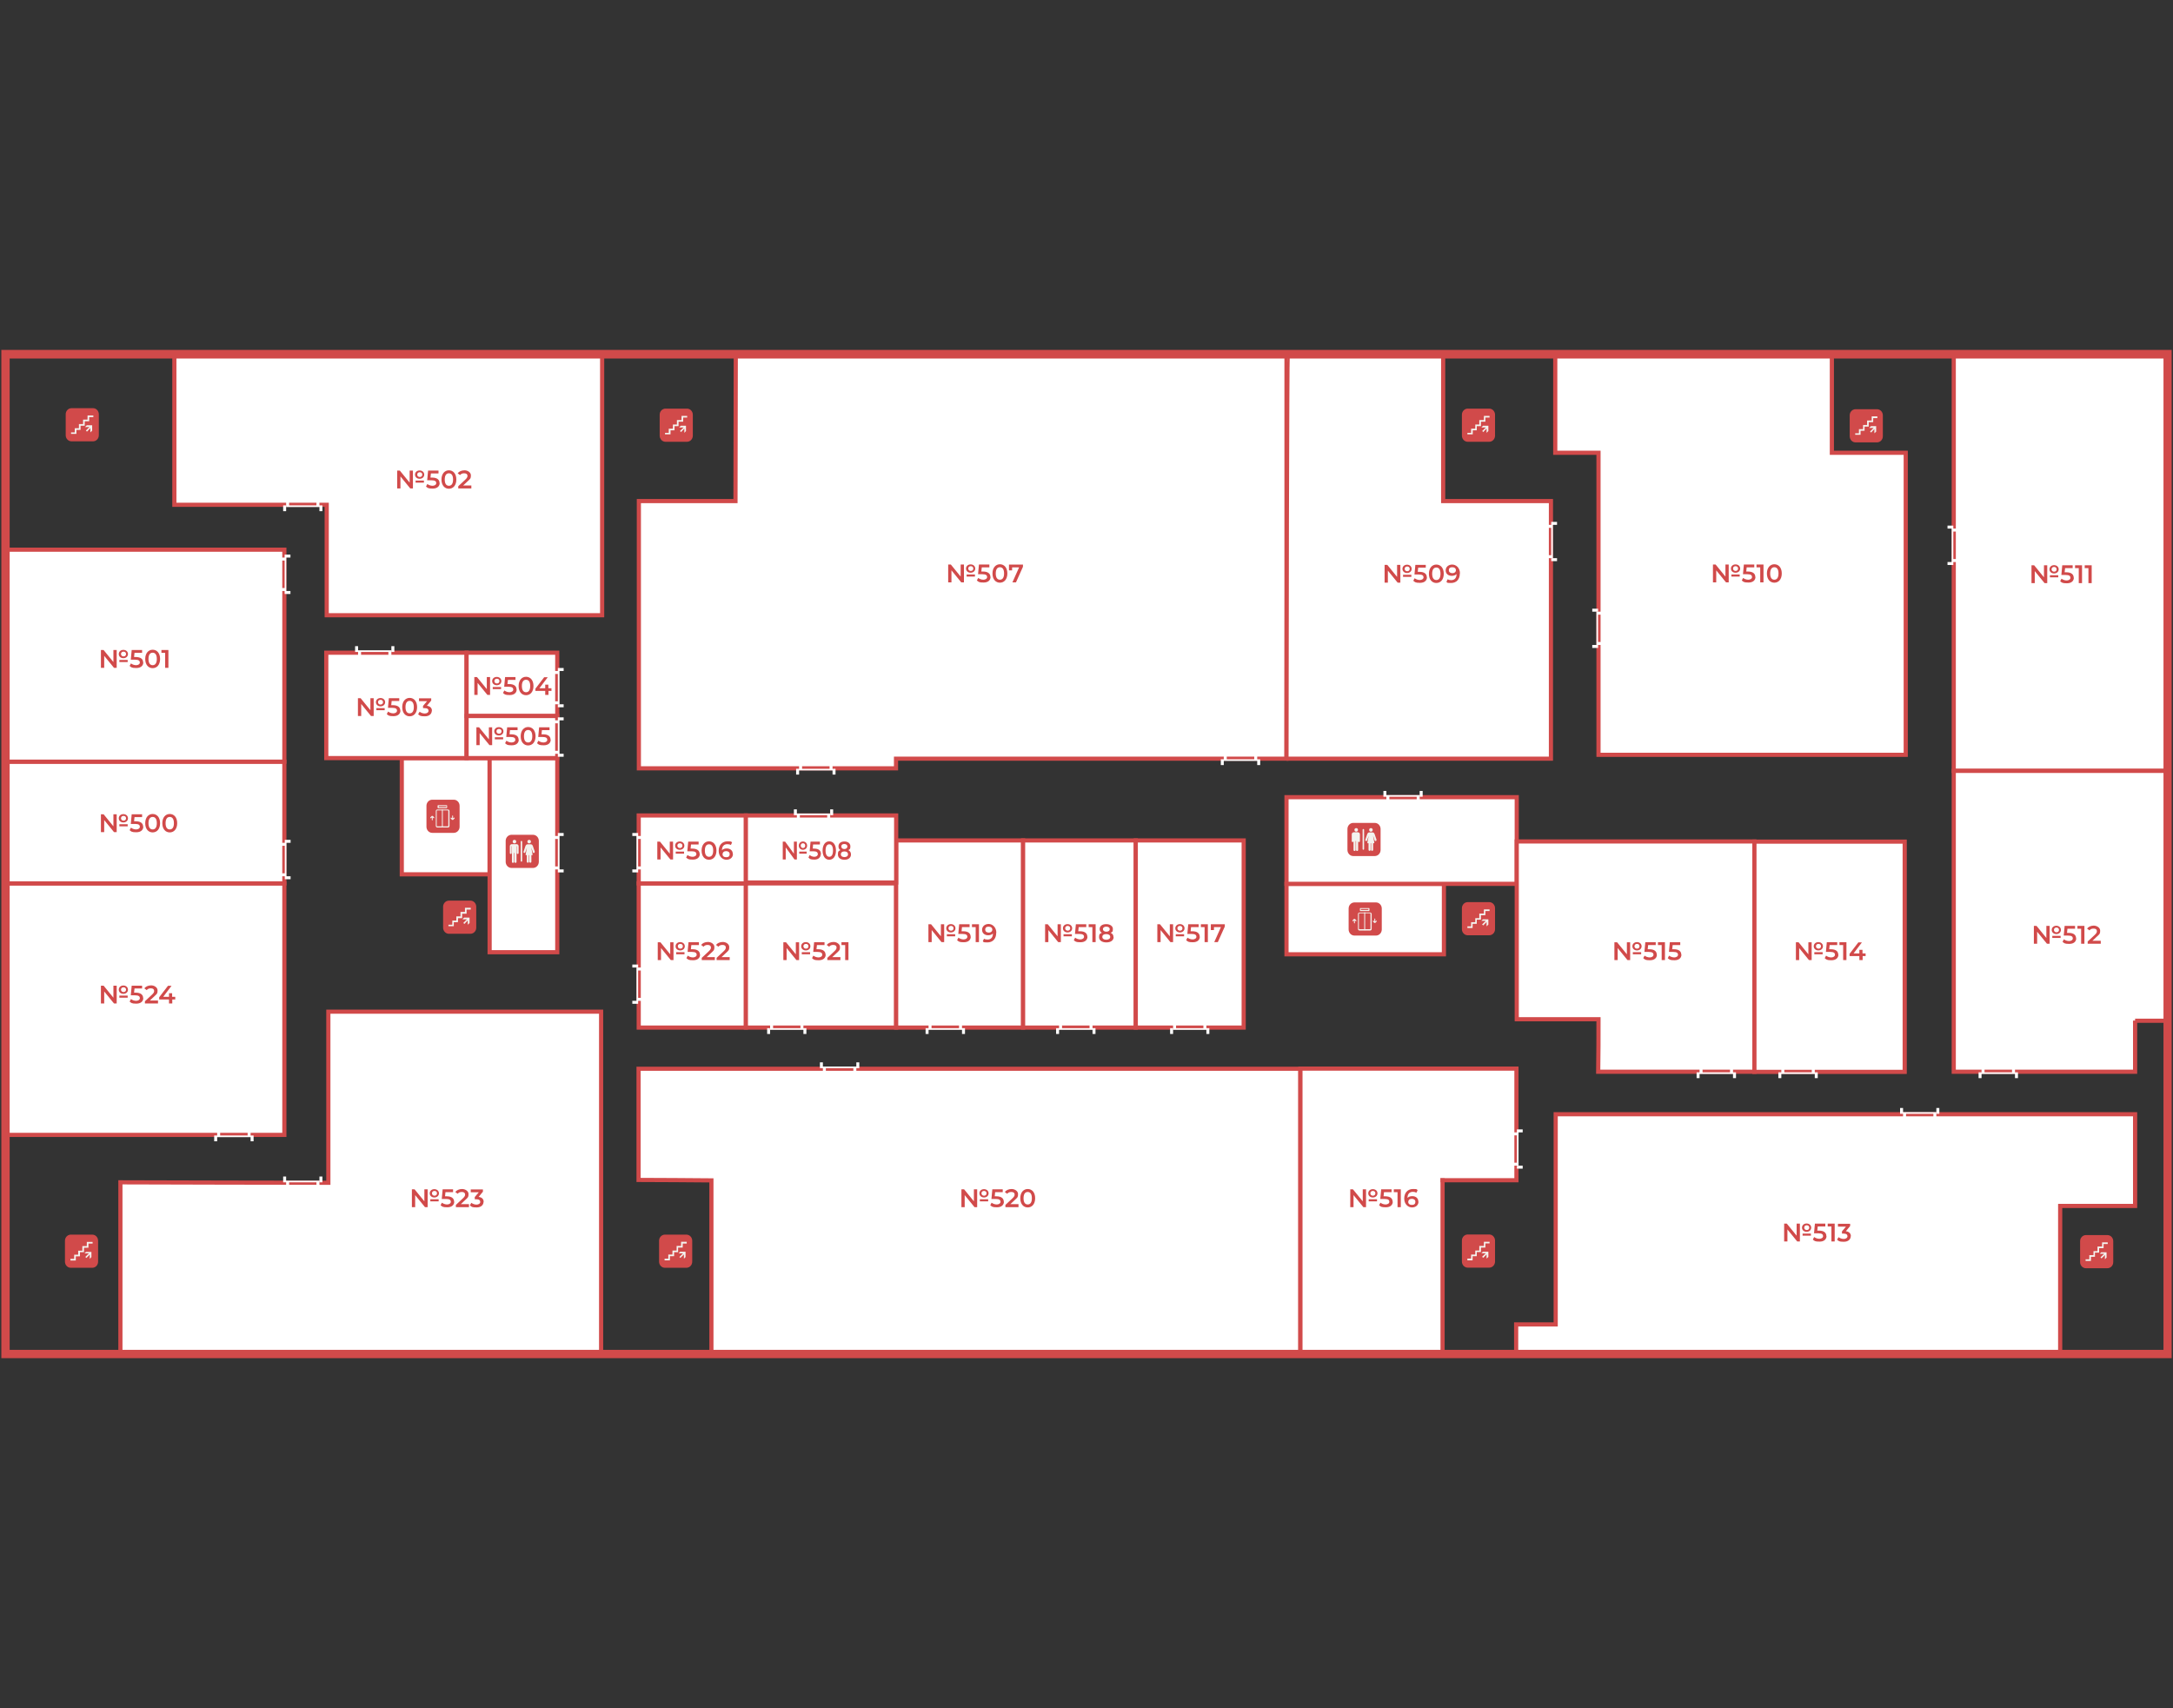 <?xml version="1.0" encoding="UTF-8"?>
<svg id="_Слой_1" xmlns="http://www.w3.org/2000/svg" version="1.1" viewBox="0 0 1461.9 1149.1">
  <rect x="0" y="0" width="1461.9" height="1149.1" fill="#333333" stroke="none"/>
  <!-- Generator: Adobe Illustrator 29.1.0, SVG Export Plug-In . SVG Version: 2.1.0 Build 142)  -->
  <defs>
    <style>
      .st0 {
        stroke: #d14a4a;
        stroke-miterlimit: 10;
        stroke-width: 2.8px;
      }

      .st0, .st1 {
        fill: #fff;
      }

      .st0, .st1, .st2, .st3 {
        fill-rule: evenodd;
      }

      .st4 {
        fill: #7fba27;
      }

      .st5 {
        isolation: isolate;
      }

      .st6, .st2 {
        fill: #d14a4a;
      }

      .st7, .st3 {
        fill: #f3f3ef;
      }

      .st8 {
        display: none;
      }
    </style>
  </defs>
  <g id="_Слой_11">
    <g id="_x33_-6_этаж">
      <polygon id="f2-elevator-right" class="st0" points="865.5 642 971.4 642 971.4 594.6 865.5 594.6 865.5 642"/>
      <polygon id="f2-elevator-left" class="st0" points="329.4 588.2 329.4 510 314.7 510 270.3 510 270.3 588.2 329.4 588.2"/>
      <polygon id="f2-toilet-right" class="st0" points="865.5 594.6 1020.4 594.6 1020.4 536.3 865.5 536.3 865.5 594.6"/>
      <polygon id="f2-toilet-left" class="st0" points="374.9 640.6 374.9 510 329.4 510 329.4 590.4 329.4 640.6 374.9 640.6"/>
      <g id="elevator_x5F_icon">
        <path class="st2" d="M290.8,538h14.5c2.2,0,3.9,1.9,3.9,4.1v14.1c0,2.3-1.8,4.1-3.9,4.1h-14.5c-2.2,0-3.9-1.9-3.9-4.1v-14.1c0-2.3,1.8-4.1,3.9-4.1Z"/>
        <path class="st3" d="M302.4,545.6c0-.6-.5-1-1-1h-7.2c-.6,0-1,.5-1,1v10.1c0,.6.5,1,1,1h7.2c.6,0,1-.5,1-1v-10.1ZM301.3,545.2c.2,0,.3.2.3.3v10.1c0,.2-.2.3-.3.3h-7.2c-.2,0-.3-.2-.3-.3v-10.1c0-.2.2-.3.3-.3h7.2Z"/>
        <path class="st3" d="M297.6,544.5c.2,0,.3.2.3.3v11.6c0,.2-.2.3-.3.3s-.3-.2-.3-.3v-11.6c0-.2.2-.3.3-.3Z"/>
        <path class="st3" d="M294.4,542c0-.2.2-.3.3-.3h5.8c.2,0,.3.2.3.3v1.4c0,.2-.2.3-.3.3h-5.8c-.2,0-.3-.2-.3-.3v-1.4h0ZM295.2,542.3v.7h5.1v-.7h-5.1Z"/>
        <path class="st3" d="M304.3,551.6h.5l1-1c.1,0,.1-.4,0-.5s-.4,0-.5,0l-.5.5v-1.7c0-.2-.2-.3-.3-.3s-.3.2-.3.3v1.7l-.5-.5h-.5c-.1,0-.1.4,0,.5l1,1h.1,0Z"/>
        <path class="st3" d="M290.6,548.9h.5l1,1c.1,0,.1.4,0,.5s-.4,0-.5,0l-.5-.5v1.7c0,.2-.2.3-.3.3s-.3-.2-.3-.3v-1.7l-.5.5h-.5c-.1,0-.1-.4,0-.5l1-1h.1,0Z"/>
      </g>
      <g id="toilet-icon">
        <path class="st2" d="M344.1,561.6h14.5c2.2,0,3.9,1.9,3.9,4.1v14.1c0,2.3-1.8,4.1-3.9,4.1h-14.5c-2.2,0-3.9-1.9-3.9-4.1v-14.1c0-2.3,1.8-4.1,3.9-4.1Z"/>
        <path class="st7" d="M347.7,567.9h-3.3c-.8,0-1.4.6-1.4,1.4v4.6c0,.3.2.6.6.6h0c.3,0,.6-.3.6-.6v-4.6h.2v10.5c0,.4.3.7.7.7s.7-.3.7-.7v-6h.3v6c0,.4.3.7.7.7s.7-.3.7-.7v-10.5h.2v4.6c0,.3.3.6.6.6h0c.3,0,.6-.3.6-.6v-4.6h0c0-.8-.6-1.4-1.4-1.4h.2,0Z"/>
        <circle class="st7" cx="346.1" cy="566.2" r="1.2"/>
        <path class="st7" d="M359.8,573s-1.1-3.2-1.3-3.8c-.3-.8-.7-1.2-1.4-1.2h-2.2c-.6,0-1.1.4-1.4,1.2-.2.5-1.3,3.7-1.3,3.8-.1.3,0,.7.4.8.3,0,.7,0,.8-.4,0,0,.7-2,1.1-3.1,0,.3,0-.3-.9,4.6,0,.2.1.4.3.4h.5v4.4c0,.4.3.7.7.7s.7-.3.7-.7v-4.4h.3v4.4c0,.4.3.7.7.7s.7-.3.7-.7v-4.4h.5c.2,0,.4-.2.3-.4-.9-4.9-.8-4.3-.8-4.6.4,1.1,1,3,1,3.1.1.3.5.5.8.4s.5-.4.4-.8h0Z"/>
        <circle class="st7" cx="356" cy="566.2" r="1.2"/>
        <path class="st7" d="M350.8,565.7c-.3,0-.5.2-.5.5v13c0,.3.2.5.5.5s.5-.2.5-.5v-13c0-.3-.2-.5-.5-.5Z"/>
      </g>
      <g id="stairs-icon">
        <path class="st2" d="M48.1,274.6h14.5c2.2,0,3.9,1.9,3.9,4.1v14.1c0,2.3-1.8,4.1-3.9,4.1h-14.5c-2.2,0-3.9-1.9-3.9-4.1v-14.1c0-2.3,1.8-4.1,3.9-4.1Z"/>
        <polygon class="st7" points="62 287.3 62 286.1 60.8 286.1 58.4 286.1 57.2 287.3 60.2 287.3 57.8 289.6 58.5 290.4 60.8 288 60.8 290.9 62 289.7 62 287.3"/>
        <polygon class="st7" points="51.4 289.2 54.2 289.2 54.2 286.4 57 286.4 57 283.4 60 283.4 60 280.6 62.8 280.6 62.8 279.5 58.9 279.5 58.9 282.3 55.9 282.3 55.9 285.3 53.1 285.3 53.1 288.1 50.3 288.1 50.3 290.9 47.8 290.9 47.8 291.9 51.4 291.9 51.4 289.2"/>
      </g>
      <g id="stairs-icon_29">
        <path class="st2" d="M47.6,830.6h14.5c2.2,0,3.9,1.9,3.9,4.1v14.1c0,2.3-1.8,4.1-3.9,4.1h-14.5c-2.2,0-3.9-1.9-3.9-4.1v-14.1c0-2.3,1.8-4.1,3.9-4.1Z"/>
        <polygon class="st7" points="61.5 843.2 61.5 842.2 60.4 842.2 57.9 842.2 56.8 843.2 59.8 843.2 57.4 845.6 58.1 846.3 60.4 844 60.4 846.9 61.5 845.7 61.5 843.2"/>
        <polygon class="st7" points="51 845.2 53.8 845.2 53.8 842.4 56.5 842.4 56.5 839.4 59.5 839.4 59.5 836.6 62.3 836.6 62.3 835.5 58.4 835.5 58.4 838.3 55.4 838.3 55.4 841.4 52.6 841.4 52.6 844.1 49.9 844.1 49.9 846.9 47.4 846.9 47.4 848 51 848 51 845.2"/>
      </g>
      <g id="stairs-icon_30">
        <path class="st2" d="M447.3,830.6h14.5c2.2,0,3.9,1.9,3.9,4.1v14.1c0,2.3-1.8,4.1-3.9,4.1h-14.5c-2.2,0-3.9-1.9-3.9-4.1v-14.1c0-2.3,1.8-4.1,3.9-4.1Z"/>
        <polygon class="st7" points="461.2 843.2 461.2 842.1 460.1 842.1 457.6 842.1 456.5 843.2 459.5 843.2 457.1 845.6 457.7 846.3 460.1 843.9 460.1 846.8 461.2 845.7 461.2 843.2"/>
        <polygon class="st7" points="450.7 845.1 453.5 845.1 453.5 842.4 456.2 842.4 456.2 839.3 459.3 839.3 459.3 836.6 462 836.6 462 835.4 458.2 835.4 458.2 838.2 455.2 838.2 455.2 841.3 452.4 841.3 452.4 844 449.6 844 449.6 846.8 447.1 846.8 447.1 847.9 450.7 847.9 450.7 845.1"/>
      </g>
      <g id="stairs-icon_31">
        <path class="st2" d="M987.4,830.5h14.5c2.2,0,3.9,1.9,3.9,4.1v14.1c0,2.3-1.8,4.1-3.9,4.1h-14.5c-2.2,0-3.9-1.9-3.9-4.1v-14.1c0-2.3,1.8-4.1,3.9-4.1Z"/>
        <polygon class="st7" points="1001.3 843.1 1001.3 842.1 1000.1 842.1 997.6 842.1 996.6 843.1 999.6 843.1 997.1 845.5 997.8 846.2 1000.1 843.9 1000.1 846.7 1001.3 845.6 1001.3 843.1"/>
        <polygon class="st7" points="990.7 845.1 993.5 845.1 993.5 842.3 996.3 842.3 996.3 839.3 999.3 839.3 999.3 836.5 1002.1 836.5 1002.1 835.4 998.3 835.4 998.3 838.2 995.2 838.2 995.2 841.3 992.5 841.3 992.5 844 989.7 844 989.7 846.7 987.2 846.7 987.2 847.9 990.7 847.9 990.7 845.1"/>
      </g>
      <g id="stairs-icon_33">
        <path class="st2" d="M447.7,274.9h14.5c2.2,0,3.9,1.9,3.9,4.1v14.1c0,2.3-1.8,4.1-3.9,4.1h-14.5c-2.2,0-3.9-1.9-3.9-4.1v-14.1c0-2.3,1.8-4.1,3.9-4.1Z"/>
        <polygon class="st7" points="461.5 287.6 461.5 286.4 460.4 286.4 458 286.4 456.9 287.6 459.9 287.6 457.5 289.9 458.1 290.7 460.4 288.3 460.4 291.2 461.5 290 461.5 287.6"/>
        <polygon class="st7" points="451.1 289.5 453.8 289.5 453.8 286.7 456.5 286.7 456.5 283.7 459.6 283.7 459.6 280.9 462.3 280.9 462.3 279.8 458.5 279.8 458.5 282.6 455.4 282.6 455.4 285.6 452.7 285.6 452.7 288.4 449.9 288.4 449.9 291.2 447.4 291.2 447.4 292.2 451.1 292.2 451.1 289.5"/>
      </g>
      <g id="toilet-icon_36">
        <path class="st2" d="M910.4,553.6h14.5c2.2,0,3.9,1.9,3.9,4.1v14.1c0,2.3-1.8,4.1-3.9,4.1h-14.5c-2.2,0-3.9-1.9-3.9-4.1v-14.1c0-2.3,1.8-4.1,3.9-4.1Z"/>
        <path class="st7" d="M914.1,559.9h-3.3c-.8,0-1.4.6-1.4,1.4v4.6c0,.3.2.6.6.6h0c.3,0,.6-.3.6-.6v-4.6h0v10.5c0,.4.3.7.7.7s.7-.3.7-.7v-6h.3v6c0,.4.3.7.7.7s.7-.3.7-.7v-10.5h0v4.6c0,.3.3.6.6.6h0c.3,0,.6-.3.6-.6v-4.6h0c0-.8-.6-1.4-1.4-1.4h.6Z"/>
        <circle class="st7" cx="912.4" cy="558.3" r="1.2"/>
        <path class="st7" d="M926.1,565s-1.1-3.2-1.3-3.8c-.3-.8-.7-1.2-1.4-1.2h-2.2c-.6,0-1.1.4-1.4,1.2-.2.5-1.3,3.7-1.3,3.8,0,.3,0,.7.4.8.3,0,.7,0,.8-.4,0,0,.7-2,1.1-3.1,0,.3,0-.3-.9,4.6,0,.2,0,.4.3.4h.5v4.4c0,.4.3.7.7.7s.7-.3.7-.7v-4.4h.3v4.4c0,.4.3.7.7.7s.7-.3.7-.7v-4.4h.5c.2,0,.4-.2.3-.4-.9-4.9-.8-4.3-.8-4.6.4,1.1,1,3,1,3.1,0,.3.5.5.8.4s.5-.4.4-.8h.1Z"/>
        <circle class="st7" cx="922.3" cy="558.3" r="1.2"/>
        <path class="st7" d="M917.2,557.7c-.3,0-.5.2-.5.5v13c0,.3.2.5.5.5s.5-.2.5-.5v-13c0-.3-.2-.5-.5-.5Z"/>
      </g>
      <g id="elevator_x5F_icon_37">
        <path class="st2" d="M911.2,607.1h14.5c2.2,0,3.9,1.9,3.9,4.1v14.1c0,2.3-1.8,4.1-3.9,4.1h-14.5c-2.2,0-3.9-1.9-3.9-4.1v-14.1c0-2.3,1.8-4.1,3.9-4.1Z"/>
        <path class="st3" d="M922.8,614.9c0-.6-.5-1-1-1h-7.2c-.6,0-1,.5-1,1v10.1c0,.6.5,1,1,1h7.2c.6,0,1-.5,1-1v-10.1ZM921.7,614.4c.2,0,.3.2.3.3v10.1c0,.2-.2.3-.3.3h-7.2c-.2,0-.3-.2-.3-.3v-10.1c0-.2.2-.3.3-.3h7.2Z"/>
        <path class="st3" d="M918.1,613.7c.2,0,.3.2.3.3v11.6c0,.2-.2.3-.3.3s-.3-.2-.3-.3v-11.6c0-.2.2-.3.3-.3Z"/>
        <path class="st3" d="M914.9,611.2c0-.2.2-.3.3-.3h5.8c.2,0,.3.2.3.3v1.4c0,.2-.2.3-.3.3h-5.8c-.2,0-.3-.2-.3-.3v-1.4h0ZM915.5,611.5v.7h5.1v-.7h-5.1Z"/>
        <path class="st3" d="M924.7,620.9h.5l1-1v-.5h-.5l-.5.5v-1.7c0-.2-.2-.3-.3-.3s-.3.2-.3.3v1.7l-.5-.5h-.5v.5l1,1h0Z"/>
        <path class="st3" d="M911,618.2h.5l1,1v.5h-.5l-.5-.5v1.7c0,.2-.2.3-.3.3s-.3-.2-.3-.3v-1.7l-.5.5h-.5v-.5l1-1h0Z"/>
      </g>
      <g id="stairs-icon_29-2">
        <path class="st2" d="M302,605.9h14.5c2.2,0,3.9,1.9,3.9,4.1v14.1c0,2.3-1.8,4.1-3.9,4.1h-14.5c-2.2,0-3.9-1.9-3.9-4.1v-14.1c0-2.3,1.8-4.1,3.9-4.1Z"/>
        <polygon class="st7" points="315.9 618.5 315.9 617.3 314.7 617.3 312.2 617.3 311.1 618.5 314.1 618.5 311.7 620.9 312.4 621.6 314.7 619.2 314.7 622.1 315.9 621 315.9 618.5"/>
        <polygon class="st7" points="305.3 620.4 308.1 620.4 308.1 617.7 310.9 617.7 310.9 614.7 313.9 614.7 313.9 611.9 316.7 611.9 316.7 610.7 312.8 610.7 312.8 613.5 309.8 613.5 309.8 616.5 307 616.5 307 619.3 304.3 619.3 304.3 622.1 301.7 622.1 301.7 623.1 305.3 623.1 305.3 620.4"/>
      </g>
      <g id="stairs-icon_31-2">
        <path class="st2" d="M1403.3,830.9h14.5c2.2,0,3.9,1.9,3.9,4.1v14.1c0,2.3-1.8,4.1-3.9,4.1h-14.5c-2.2,0-3.9-1.9-3.9-4.1v-14.1c0-2.3,1.8-4.1,3.9-4.1Z"/>
        <polygon class="st7" points="1417.2 843.5 1417.2 842.5 1416.1 842.5 1413.6 842.5 1412.6 843.5 1415.6 843.5 1413.1 845.9 1413.8 846.6 1416.1 844.3 1416.1 847.2 1417.2 846 1417.2 843.5"/>
        <polygon class="st7" points="1406.7 845.5 1409.4 845.5 1409.4 842.7 1412.2 842.7 1412.2 839.7 1415.2 839.7 1415.2 836.9 1418 836.9 1418 835.8 1414.2 835.8 1414.2 838.6 1411.1 838.6 1411.1 841.7 1408.4 841.7 1408.4 844.4 1405.6 844.4 1405.6 847.2 1403.1 847.2 1403.1 848.3 1406.7 848.3 1406.7 845.5"/>
      </g>
      <g id="stairs-icon_31-3">
        <path class="st2" d="M987.4,606.9h14.5c2.2,0,3.9,1.9,3.9,4.1v14.1c0,2.3-1.8,4.1-3.9,4.1h-14.5c-2.2,0-3.9-1.9-3.9-4.1v-14.1c0-2.3,1.8-4.1,3.9-4.1Z"/>
        <polygon class="st7" points="1001.3 619.5 1001.3 618.5 1000.1 618.5 997.6 618.5 996.6 619.5 999.6 619.5 997.1 621.9 997.8 622.6 1000.1 620.3 1000.1 623.2 1001.3 622 1001.3 619.5"/>
        <polygon class="st7" points="990.7 621.5 993.5 621.5 993.5 618.7 996.3 618.7 996.3 615.7 999.3 615.7 999.3 612.9 1002.1 612.9 1002.1 611.8 998.3 611.8 998.3 614.6 995.2 614.6 995.2 617.7 992.5 617.7 992.5 620.4 989.7 620.4 989.7 623.2 987.2 623.2 987.2 624.3 990.7 624.3 990.7 621.5"/>
      </g>
      <g id="stairs-icon_33-2">
        <path class="st2" d="M987.4,274.9h14.5c2.2,0,3.9,1.9,3.9,4.1v14.1c0,2.3-1.8,4.1-3.9,4.1h-14.5c-2.2,0-3.9-1.9-3.9-4.1v-14.1c0-2.3,1.8-4.1,3.9-4.1Z"/>
        <polygon class="st7" points="1001.3 287.6 1001.3 286.4 1000.1 286.4 997.7 286.4 996.6 287.6 999.6 287.6 997.2 289.9 997.8 290.7 1000.1 288.3 1000.1 291.2 1001.3 290 1001.3 287.6"/>
        <polygon class="st7" points="990.8 289.5 993.5 289.5 993.5 286.7 996.3 286.7 996.3 283.7 999.3 283.7 999.3 280.9 1002.1 280.9 1002.1 279.8 998.3 279.8 998.3 282.6 995.2 282.6 995.2 285.6 992.5 285.6 992.5 288.4 989.7 288.4 989.7 291.2 987.2 291.2 987.2 292.2 990.8 292.2 990.8 289.5"/>
      </g>
      <g id="stairs-icon_33-3">
        <path class="st2" d="M1248.3,275.3h14.5c2.2,0,3.9,1.9,3.9,4.1v14.1c0,2.3-1.8,4.1-3.9,4.1h-14.5c-2.2,0-3.9-1.9-3.9-4.1v-14.1c0-2.3,1.8-4.1,3.9-4.1Z"/>
        <polygon class="st7" points="1262.2 287.9 1262.2 286.7 1261 286.7 1258.7 286.7 1257.5 287.9 1260.5 287.9 1258.1 290.3 1258.8 291 1261 288.6 1261 291.5 1262.2 290.4 1262.2 287.9"/>
        <polygon class="st7" points="1251.7 289.8 1254.4 289.8 1254.4 287 1257.2 287 1257.2 284 1260.2 284 1260.2 281.3 1263 281.3 1263 280.1 1259.2 280.1 1259.2 282.9 1256.1 282.9 1256.1 285.9 1253.4 285.9 1253.4 288.7 1250.6 288.7 1250.6 291.5 1248.1 291.5 1248.1 292.5 1251.7 292.5 1251.7 289.8"/>
      </g>
      <path id="obj-202" class="st0" d="M405.1,413.9v-175.6H117.3v101.3h102.5v74.3h185.3Z"/>
      <path id="obj-206" class="st0" d="M865.5,510.4V238.3h-370.5c0,32.9-.2,65.9-.2,98.8h-65v179.8h173v-6.5h262.7Z"/>
      <path id="obj-207" class="st0" d="M865.5,510.4c0-63.8.4-272.1.8-272.1h104.6v98.8h72.5v173.3h-177.9,0Z"/>
      <path id="obj-208" class="st0" d="M1282.1,507.8v-203.2h-49.7v-66.3h-186.1v66.3h29.1v203.2h206.7Z"/>
      <polygon id="obj-209" class="st0" points="1458.4 518.6 1458.4 406.4 1458.4 237.7 1314.4 237.7 1314.4 518.6 1386.4 518.6 1458.4 518.6"/>
      <path id="obj-210" class="st0" d="M1436.4,686.7h22.3c0-15.5-.2-31-.3-46.5v-121.6h-144v202.4h122v-34.4h0Z"/>
      <path id="obj-211" class="st0" d="M1386,811.3h50.4v-61.7h-389.8v141.4h-26.6v20.4h366v-100.1h0Z"/>
      <path id="obj-214" class="st0" d="M970.4,794h49.8v-75.1h-145.4v192.4h95.7v-117.4h-.1Z"/>
      <path id="obj-220" class="st0" d="M874.7,911.4v-192.4h-445.1v74.8c16.3,0,32.6.2,49,.3v117.4h396.1Z"/>
      <path id="obj-223" class="st0" d="M404.4,911.4v-230.8h-183.5v115.1c-46.6,0-93.3-.2-139.9-.3v116h323.5-.1Z"/>
      <polygon id="obj-224" class="st0" points="191.3 763.5 191.3 695.9 191.3 594.3 4.1 594.3 4.1 763.5 97.7 763.5 191.3 763.5"/>
      <polygon id="obj-200" class="st0" points="191.3 594.3 191.3 561.6 191.3 512.4 4.1 512.4 4.1 594.3 97.7 594.3 191.3 594.3"/>
      <polygon id="obj-201" class="st0" points="191.3 512.4 191.3 455.5 191.3 369.8 4.1 369.8 4.1 512.4 97.7 512.4 191.3 512.4"/>
      <polygon id="obj-203" class="st0" points="313.9 510 313.9 481.7 313.9 439.1 219.5 439.1 219.5 510 266.7 510 313.9 510"/>
      <polygon id="obj-204" class="st0" points="313.9 481.7 374.9 481.7 374.9 439.1 313.9 439.1 313.9 481.7"/>
      <polygon id="obj-205" class="st0" points="329.4 510 374.9 510 374.9 481.7 313.9 481.7 313.9 510 329.4 510"/>
      <polygon id="obj-222" class="st0" points="501.8 691.3 501.8 652.6 501.8 594.3 429.7 594.3 429.7 691.3 465.7 691.3 501.8 691.3"/>
      <polygon id="obj-221" class="st0" points="602.9 691.3 602.9 652.6 602.9 594.3 501.8 594.3 501.8 691.3 552.4 691.3 602.9 691.3"/>
      <polygon id="obj-219" class="st0" points="688.3 691.3 688.3 641 688.3 565.4 602.9 565.4 602.9 691.3 645.6 691.3 688.3 691.3"/>
      <polygon id="obj-217" class="st0" points="764.1 691.3 764.1 641 764.1 565.4 688.3 565.4 688.3 691.3 726.2 691.3 764.1 691.3"/>
      <polygon id="obj-215" class="st0" points="836.7 691.3 836.7 641 836.7 565.4 764.1 565.4 764.1 691.3 800.4 691.3 836.7 691.3"/>
      <path id="obj-213" class="st0" d="M1020.4,685.7h55c0,11.8,0,23.6-.2,35.3h105.1v-154.9h-159.9v119.5h0Z"/>
      <polygon id="obj-212" class="st0" points="1281.4 721.1 1281.4 659.2 1281.4 566.2 1180.3 566.2 1180.3 721.1 1230.8 721.1 1281.4 721.1"/>
      <polygon id="obj-222-2" class="st0" points="501.8 594.3 501.8 576.1 501.8 548.6 429.7 548.6 429.7 594.3 465.7 594.3 501.8 594.3"/>
      <polygon id="obj-221-2" class="st0" points="602.9 593.7 602.9 575.7 602.9 548.6 501.8 548.6 501.8 593.7 552.4 593.7 602.9 593.7"/>
      <path class="st2" d="M1461,235.4H.9v678.3h1460.1V235.4h0ZM6.5,241.2h1449v666.9H6.5V241.2h0Z"/>
      <g id="_двери">
        <path id="path1330-3" class="st1" d="M214.9,340h-22.5v1.1h22.5v-1.1ZM214.9,340v3.9h2v-3.9h-2ZM192.5,340h-2v3.9h2v-3.9ZM192.5,340v-11.3h2v11.3h-2ZM214.9,340v-11.3h-2v11.3h2Z"/>
        <path id="path1330-3-2" class="st1" d="M191.5,375.1v22.5h1.1v-22.5h-1.1ZM191.5,375.1h3.9v-2h-3.9v2ZM191.5,397.6v2h3.9v-2h-3.9ZM191.5,397.6h-11.3v-2h11.3v2ZM191.5,375.1h-11.3v2h11.3v-2Z"/>
        <path id="path1330-3-3" class="st1" d="M240.9,438.6h22.5v-1.1h-22.5v1.1ZM240.9,438.6v-3.9h-2v3.9h2ZM263.3,438.6h2v-3.9h-2v3.9ZM263.3,438.6v11.3h-2v-11.3h2ZM240.9,438.6v11.3h2v-11.3h-2Z"/>
        <path id="path1330-3-4" class="st1" d="M191.6,567v22.5h1.1v-22.5h-1.1ZM191.6,567h3.9v-2h-3.9v2ZM191.6,589.5v2h3.9v-2h-3.9ZM191.6,589.5h-11.3v-2h11.3v2ZM191.6,567h-11.3v2h11.3v-2Z"/>
        <path id="path1330-3-5" class="st1" d="M375.3,562.4v22.5h1.1v-22.5h-1.1ZM375.3,562.4h3.9v-2h-3.9v2ZM375.3,584.9v2h3.9v-2h-3.9ZM375.3,584.9h-11.3v-2h11.3v2ZM375.3,562.4h-11.3v2h11.3v-2Z"/>
        <path id="path1330-3-6" class="st1" d="M375.3,484.6v22.5h1.1v-22.5h-1.1ZM375.3,484.6h3.9v-2h-3.9v2ZM375.3,507.1v2h3.9v-2h-3.9ZM375.3,507.1h-11.3v-2h11.3v2ZM375.3,484.6h-11.3v2h11.3v-2Z"/>
        <path id="path1330-3-7" class="st1" d="M375.3,451.4v22.5h1.1v-22.5h-1.1ZM375.3,451.4h3.9v-2h-3.9v2ZM375.3,473.8v2h3.9v-2h-3.9ZM375.3,473.8h-11.3v-2h11.3v2ZM375.3,451.4h-11.3v2h11.3v-2Z"/>
        <path id="path1330-3-8" class="st1" d="M168.6,763.9h-22.5v1.1h22.5v-1.1ZM168.6,763.9v3.9h2v-3.9h-2ZM146.1,763.9h-2v3.9h2v-3.9ZM146.1,763.9v-11.3h2v11.3h-2ZM168.6,763.9v-11.3h-2v11.3h2Z"/>
        <path id="path1330-3-9" class="st1" d="M192.5,795.4h22.5v-1.1h-22.5v1.1ZM192.5,795.4v-3.9h-2v3.9h2ZM214.9,795.4h2v-3.9h-2v3.9ZM214.9,795.4v11.3h-2v-11.3h2ZM192.5,795.4v11.3h2v-11.3h-2Z"/>
        <path id="path1330-3-10" class="st1" d="M553.6,718.6h22.5v-1.1h-22.5v1.1ZM553.6,718.6v-3.9h-2v3.9h2ZM576.1,718.6h2v-3.9h-2v3.9ZM576.1,718.6v11.3h-2v-11.3h2ZM553.6,718.6v11.3h2v-11.3h-2Z"/>
        <path id="path1330-3-11" class="st1" d="M1020.5,761.8v22.5h1.1v-22.5h-1.1ZM1020.5,761.8h3.9v-2h-3.9v2ZM1020.5,784.2v2h3.9v-2h-3.9ZM1020.5,784.2h-11.3v-2h11.3v2ZM1020.5,761.8h-11.3v2h11.3v-2Z"/>
        <path id="path1330-3-12" class="st1" d="M1280.3,749.3h22.5v-1.1h-22.5v1.1ZM1280.3,749.3v-3.9h-2v3.9h2ZM1302.7,749.3h2v-3.9h-2v3.9ZM1302.7,749.3v11.3h-2v-11.3h2ZM1280.3,749.3v11.3h2v-11.3h-2Z"/>
        <path id="path1330-3-13" class="st1" d="M429.3,673.3v-22.5h-1.1v22.5h1.1ZM429.3,673.3h-3.9v2h3.9v-2ZM429.3,650.9v-2h-3.9v2h3.9ZM429.3,650.9h11.3v2h-11.3v-2ZM429.3,673.3h11.3v-2h-11.3v2Z"/>
        <path id="path1330-3-14" class="st1" d="M560.1,517.2h-22.5v1.1h22.5v-1.1ZM560.1,517.2v3.9h2v-3.9h-2ZM537.6,517.2h-2v3.9h2v-3.9ZM537.6,517.2v-11.3h2v11.3h-2ZM560.1,517.2v-11.3h-2v11.3h2Z"/>
        <path id="path1330-3-15" class="st1" d="M540.5,691.7h-22.5v1.1h22.5v-1.1ZM540.5,691.7v3.9h2v-3.9h-2ZM518.1,691.7h-2v3.9h2v-3.9ZM518.1,691.7v-11.3h2v11.3h-2ZM540.5,691.7v-11.3h-2v11.3h2Z"/>
        <path id="path1330-3-16" class="st1" d="M647.2,691.7h-22.5v1.1h22.5v-1.1ZM647.2,691.7v3.9h2v-3.9h-2ZM624.7,691.7h-2v3.9h2v-3.9ZM624.7,691.7v-11.3h2v11.3h-2ZM647.2,691.7v-11.3h-2v11.3h2Z"/>
        <path id="path1330-3-17" class="st1" d="M735,691.7h-22.5v1.1h22.5v-1.1ZM735,691.7v3.9h2v-3.9h-2ZM712.5,691.7h-2v3.9h2v-3.9ZM712.5,691.7v-11.3h2v11.3h-2ZM735,691.7v-11.3h-2v11.3h2Z"/>
        <path id="path1330-3-18" class="st1" d="M811.6,691.7h-22.5v1.1h22.5v-1.1ZM811.6,691.7v3.9h2v-3.9h-2ZM789.2,691.7h-2v3.9h2v-3.9ZM789.2,691.7v-11.3h2v11.3h-2ZM811.6,691.7v-11.3h-2v11.3h2Z"/>
        <path id="path1330-3-19" class="st1" d="M845.8,510.8h-22.5v1.1h22.5v-1.1ZM845.8,510.8v3.9h2v-3.9h-2ZM823.3,510.8h-2v3.9h2v-3.9h0ZM823.3,510.8v-11.3h2v11.3h-2ZM845.8,510.8v-11.3h-2v11.3h2Z"/>
        <path id="path1330-3-20" class="st1" d="M1043.6,353.1v22.5h1.1v-22.5h-1.1ZM1043.6,353.1h3.9v-2h-3.9v2ZM1043.6,375.5v2h3.9v-2h-3.9ZM1043.6,375.5h-11.3v-2h11.3v2ZM1043.6,353.1h-11.3v2h11.3v-2Z"/>
        <path id="path1330-3-21" class="st1" d="M1075.1,433.9v-22.5h-1.1v22.5h1.1ZM1075.1,433.9h-3.9v2h3.9v-2ZM1075.1,411.5v-2h-3.9v2h3.9ZM1075.1,411.5h11.3v2h-11.3v-2ZM1075.1,433.9h11.3v-2h-11.3v2Z"/>
        <path id="path1330-3-22" class="st1" d="M1314.1,378.1v-22.5h-1.1v22.5h1.1ZM1314.1,378.1h-3.9v2h3.9v-2ZM1314.1,355.6v-2h-3.9v2h3.9ZM1314.1,355.6h11.3v2h-11.3v-2ZM1314.1,378.1h11.3v-2h-11.3v2Z"/>
        <path id="path1330-3-23" class="st1" d="M1165.9,721.4h-22.5v1.1h22.5v-1.1ZM1165.9,721.4v3.9h2v-3.9h-2ZM1143.4,721.4h-2v3.9h2v-3.9ZM1143.4,721.4v-11.3h2v11.3h-2ZM1165.9,721.4v-11.3h-2v11.3h2Z"/>
        <path id="path1330-3-24" class="st1" d="M1220.9,721.4h-22.5v1.1h22.5v-1.1ZM1220.9,721.4v3.9h2v-3.9h-2ZM1198.4,721.4h-2v3.9h2v-3.9ZM1198.4,721.4v-11.3h2v11.3h-2ZM1220.9,721.4v-11.3h-2v11.3h2Z"/>
        <path id="path1330-3-25" class="st1" d="M1355.6,721.4h-22.5v1.1h22.5v-1.1ZM1355.6,721.4v3.9h2v-3.9h-2ZM1333.1,721.4h-2v3.9h2v-3.9ZM1333.1,721.4v-11.3h2v11.3h-2ZM1355.6,721.4v-11.3h-2v11.3h2Z"/>
        <path id="path1330-3-26" class="st1" d="M932.7,536h22.5v-1.1h-22.5v1.1ZM932.7,536v-3.9h-2v3.9h2ZM955.1,536h2v-3.9h-2v3.9ZM955.1,536v11.3h-2v-11.3h2ZM932.7,536v11.3h2v-11.3h-2Z"/>
        <path id="path1330-3-27" class="st1" d="M429.3,584.9v-22.5h-1.1v22.5h1.1ZM429.3,584.9h-3.9v2h3.9v-2ZM429.3,562.4v-2h-3.9v2h3.9ZM429.3,562.4h11.3v2h-11.3v-2ZM429.3,584.9h11.3v-2h-11.3v2Z"/>
        <path id="path1330-3-28" class="st1" d="M536.1,548.4h22.5v-1.1h-22.5v1.1ZM536.1,548.4v-3.9h-2v3.9h2ZM558.5,548.4h2v-3.9h-2v3.9ZM558.5,548.4v11.3h-2v-11.3h2ZM536.1,548.4v11.3h2v-11.3h-2Z"/>
      </g>
      <g id="points" class="st8">
        <circle id="point-object-1" class="st4" cx="191.3" cy="578.3" r="6.6"/>
        <circle id="point-1" class="st4" cx="205.4" cy="578.2" r="6.6"/>
        <circle id="start" class="st4" cx="245.7" cy="550.7" r="6.6"/>
        <circle id="elevator" class="st4" cx="270.3" cy="550.7" r="6.6"/>
        <circle id="start-2" class="st4" cx="205.4" cy="550.7" r="6.6"/>
        <circle id="start-3" class="st4" cx="205.4" cy="662.1" r="6.6"/>
        <circle id="start-4" class="st4" cx="205.4" cy="780.6" r="6.6"/>
        <circle id="start-5" class="st4" cx="157.3" cy="780.6" r="6.6"/>
        <circle id="start-6" class="st4" cx="157.3" cy="763.5" r="6.6"/>
        <circle id="start-7" class="st4" cx="205.4" cy="796" r="6.6"/>
        <circle id="start-8" class="st4" cx="401.4" cy="662.1" r="6.6"/>
        <circle id="start-9" class="st4" cx="429.6" cy="662.1" r="6.6"/>
        <circle id="start-10" class="st4" cx="205.4" cy="426.5" r="6.6"/>
        <circle id="start-11" class="st4" cx="205.4" cy="355.5" r="6.6"/>
        <circle id="start-12" class="st4" cx="205.4" cy="339.1" r="6.6"/>
        <circle id="start-13" class="st4" cx="417.2" cy="662.1" r="6.6"/>
        <circle id="start-14" class="st4" cx="417.2" cy="705.7" r="6.6"/>
        <circle id="start-15" class="st4" cx="401.4" cy="573.7" r="6.6"/>
        <circle id="start-16" class="st4" cx="401.4" cy="529.5" r="6.6"/>
        <circle id="start-17" class="st4" cx="401.4" cy="495.8" r="6.6"/>
        <circle id="start-18" class="st4" cx="401.4" cy="462.6" r="6.6"/>
        <circle id="start-19" class="st4" cx="401.4" cy="426.5" r="6.6"/>
        <circle id="start-20" class="st4" cx="252.3" cy="426" r="6.6" transform="translate(-225.1 294.7) rotate(-44)"/>
        <circle id="start-21" class="st4" cx="252.2" cy="438.4" r="6.6" transform="translate(-233.7 298.1) rotate(-44)"/>
        <circle id="start-22" class="st4" cx="374.9" cy="495.8" r="6.6"/>
        <circle id="start-23" class="st4" cx="374.9" cy="462.6" r="6.6"/>
        <circle id="start-24" class="st4" cx="374.9" cy="573.7" r="6.6"/>
        <circle id="start-25" class="st4" cx="547.3" cy="529.5" r="6.6"/>
        <circle id="start-26" class="st4" cx="547.3" cy="516.3" r="6.6"/>
        <circle id="start-27" class="st4" cx="834.6" cy="529.5" r="6.6"/>
        <circle id="start-28" class="st4" cx="834.6" cy="510.4" r="6.6"/>
        <circle id="start-29" class="st4" cx="851.3" cy="529.5" r="6.6"/>
        <circle id="start-30" class="st4" cx="851.3" cy="522.9" r="6.6"/>
        <circle id="start-31" class="st4" cx="943.9" cy="522.9" r="6.6"/>
        <circle id="start-32" class="st4" cx="943.9" cy="536.9" r="6.6"/>
        <circle id="start-33" class="st4" cx="1059.6" cy="522.9" r="6.6"/>
        <circle id="start-34" class="st4" cx="1059.6" cy="364.3" r="6.6"/>
        <circle id="start-35" class="st4" cx="1043.2" cy="364.3" r="6.6"/>
        <circle id="start-36" class="st4" cx="1298.6" cy="522.9" r="6.6"/>
        <circle id="start-37" class="st4" cx="1298.6" cy="366.8" r="6.6"/>
        <circle id="start-38" class="st4" cx="1314.4" cy="366.8" r="6.6"/>
        <circle id="start-39" class="st4" cx="529.3" cy="705.7" r="6.6"/>
        <circle id="start-40" class="st4" cx="564.9" cy="705.7" r="6.6"/>
        <circle id="start-41" class="st4" cx="636" cy="705.7" r="6.6"/>
        <circle id="start-42" class="st4" cx="800.4" cy="705.7" r="6.6"/>
        <circle id="start-43" class="st4" cx="851.5" cy="705.7" r="6.6"/>
        <circle id="start-44" class="st4" cx="918.4" cy="705.7" r="6.6"/>
        <circle id="start-45" class="st4" cx="918.4" cy="642" r="6.6"/>
        <circle id="start-46" class="st4" cx="529.3" cy="691.3" r="6.6"/>
        <circle id="start-47" class="st4" cx="564.9" cy="719.6" r="6.6"/>
        <circle id="start-48" class="st4" cx="636" cy="691.3" r="6.6"/>
        <circle id="start-49" class="st4" cx="723.8" cy="705.7" r="6.6"/>
        <circle id="start-50" class="st4" cx="723.8" cy="691.3" r="6.6"/>
        <circle id="start-51" class="st4" cx="800.4" cy="691.3" r="6.6"/>
        <circle id="start-52" class="st4" cx="1033.6" cy="705.7" r="6.6"/>
        <circle id="start-53" class="st4" cx="1033.6" cy="735.5" r="6.6"/>
        <circle id="start-54" class="st4" cx="1033.6" cy="773" r="6.6"/>
        <circle id="start-55" class="st4" cx="1020" cy="773" r="6.6"/>
        <circle id="start-56" class="st4" cx="1154.6" cy="735.5" r="6.6"/>
        <circle id="start-57" class="st4" cx="1209.7" cy="735.5" r="6.6"/>
        <circle id="start-58" class="st4" cx="1154.6" cy="720.6" r="6.6"/>
        <circle id="start-59" class="st4" cx="1209.7" cy="720.6" r="6.6"/>
        <circle id="start-60" class="st4" cx="1291.5" cy="735.5" r="6.6"/>
        <circle id="start-61" class="st4" cx="1298.6" cy="735.5" r="6.6"/>
        <circle id="start-62" class="st4" cx="1291.5" cy="749.6" r="6.6"/>
        <circle id="start-63" class="st4" cx="1344.3" cy="735.5" r="6.6"/>
        <circle id="start-64" class="st4" cx="1344.3" cy="720.6" r="6.6"/>
        <circle id="point" class="st4" cx="1059.6" cy="422.7" r="6.6"/>
        <circle id="point-object" class="st4" cx="1075.1" cy="422.7" r="6.6"/>
        <circle id="start-65" class="st4" cx="430.4" cy="573.7" r="6.6"/>
        <circle id="start-66" class="st4" cx="547.3" cy="549.1" r="6.6"/>
        <circle id="start-67" class="st4" cx="205.4" cy="386.4" r="6.6"/>
        <circle id="start-68" class="st4" cx="190.5" cy="386.4" r="6.6"/>
      </g>
    </g>
  </g>
  <g>
    <g class="st5">
      <g class="st5">
        <path class="st6" d="M76.3,547.8h2.2v12h-1.8l-6.6-8.1v8.1h-2.2v-12h1.8l6.6,8.1v-8.1ZM79.9,550.5c0-1.6,1.3-2.8,3.1-2.8s3.1,1.2,3.1,2.8-1.3,2.8-3.1,2.8-3.1-1.2-3.1-2.8ZM80.3,554.5h5.6v1.4h-5.6v-1.4ZM81.4,550.5c0,.9.7,1.6,1.7,1.6s1.7-.6,1.7-1.6-.7-1.6-1.7-1.6-1.7.6-1.7,1.6Z"/>
        <path class="st6" d="M96.4,556.1c0,2.1-1.5,3.8-4.7,3.8s-3.4-.5-4.5-1.4l.9-1.7c.9.7,2.2,1.2,3.5,1.2s2.5-.7,2.5-1.8-.7-1.9-3.2-1.9h-2.9l.6-6.5h7v1.9h-5.1l-.3,2.8h1.1c3.5,0,5,1.5,5,3.7Z"/>
        <path class="st6" d="M97.7,553.8c0-3.9,2.2-6.2,5-6.2s5,2.2,5,6.2-2.2,6.2-5,6.2-5-2.2-5-6.2ZM105.5,553.8c0-2.9-1.1-4.2-2.8-4.2s-2.8,1.3-2.8,4.2,1.1,4.2,2.8,4.2,2.8-1.3,2.8-4.2Z"/>
        <path class="st6" d="M109.2,553.8c0-3.9,2.2-6.2,5-6.2s5,2.2,5,6.2-2.2,6.2-5,6.2-5-2.2-5-6.2ZM117,553.8c0-2.9-1.1-4.2-2.8-4.2s-2.8,1.3-2.8,4.2,1.1,4.2,2.8,4.2,2.8-1.3,2.8-4.2Z"/>
      </g>
    </g>
    <g class="st5">
      <g class="st5">
        <path class="st6" d="M76.3,437.3h2.2v12h-1.8l-6.6-8.1v8.1h-2.2v-12h1.8l6.6,8.1v-8.1ZM79.9,440c0-1.6,1.3-2.8,3.1-2.8s3.1,1.2,3.1,2.8-1.3,2.8-3.1,2.8-3.1-1.2-3.1-2.8ZM80.3,444h5.6v1.4h-5.6v-1.4ZM81.4,440c0,.9.7,1.6,1.7,1.6s1.7-.6,1.7-1.6-.7-1.6-1.7-1.6-1.7.6-1.7,1.6Z"/>
        <path class="st6" d="M96.4,445.6c0,2.1-1.5,3.8-4.7,3.8s-3.4-.5-4.5-1.4l.9-1.7c.9.7,2.2,1.2,3.5,1.2s2.5-.7,2.5-1.8-.7-1.9-3.2-1.9h-2.9l.6-6.5h7v1.9h-5.1l-.3,2.8h1.1c3.5,0,5,1.5,5,3.7Z"/>
        <path class="st6" d="M97.7,443.3c0-3.9,2.2-6.2,5-6.2s5,2.2,5,6.2-2.2,6.2-5,6.2-5-2.2-5-6.2ZM105.5,443.3c0-2.9-1.1-4.2-2.8-4.2s-2.8,1.3-2.8,4.2,1.1,4.2,2.8,4.2,2.8-1.3,2.8-4.2Z"/>
        <path class="st6" d="M113.3,437.3v12h-2.2v-10.1h-2.5v-1.9h4.8Z"/>
      </g>
    </g>
    <g class="st5">
      <g class="st5">
        <path class="st6" d="M275.6,316.6h2.2v12h-1.8l-6.6-8.1v8.1h-2.2v-12h1.8l6.6,8.1v-8.1ZM279.2,319.3c0-1.6,1.3-2.8,3.1-2.8s3.1,1.2,3.1,2.8-1.3,2.8-3.1,2.8-3.1-1.2-3.1-2.8ZM279.6,323.3h5.6v1.4h-5.6v-1.4ZM280.7,319.3c0,.9.7,1.6,1.7,1.6s1.7-.6,1.7-1.6-.7-1.6-1.7-1.6-1.7.6-1.7,1.6Z"/>
        <path class="st6" d="M295.8,324.9c0,2.1-1.5,3.8-4.7,3.8s-3.4-.5-4.5-1.4l.9-1.7c.9.7,2.2,1.2,3.5,1.2s2.5-.7,2.5-1.8-.7-1.9-3.2-1.9h-2.9l.6-6.5h7v1.9h-5.1l-.3,2.8h1.1c3.5,0,5,1.5,5,3.7Z"/>
        <path class="st6" d="M297,322.6c0-3.9,2.2-6.2,5-6.2s5,2.2,5,6.2-2.2,6.2-5,6.2-5-2.2-5-6.2ZM304.8,322.6c0-2.9-1.1-4.2-2.8-4.2s-2.8,1.3-2.8,4.2,1.1,4.2,2.8,4.2,2.8-1.3,2.8-4.2Z"/>
        <path class="st6" d="M317.1,326.7v1.9h-8.8v-1.5l4.8-4.5c1.2-1.1,1.4-1.8,1.4-2.5,0-1.1-.8-1.7-2.2-1.7s-2.1.4-2.8,1.2l-1.6-1.2c.9-1.2,2.6-2,4.6-2s4.3,1.3,4.3,3.4-.3,2.2-2,3.8l-3.2,3h5.6Z"/>
      </g>
    </g>
    <g class="st5">
      <g class="st5">
        <path class="st6" d="M249.2,469.7h2.2v12h-1.8l-6.6-8.1v8.1h-2.2v-12h1.8l6.6,8.1v-8.1ZM252.9,472.4c0-1.6,1.3-2.8,3.1-2.8s3.1,1.2,3.1,2.8-1.3,2.8-3.1,2.8-3.1-1.2-3.1-2.8ZM253.2,476.4h5.6v1.4h-5.6v-1.4ZM254.3,472.4c0,.9.7,1.6,1.7,1.6s1.7-.6,1.7-1.6-.7-1.6-1.7-1.6-1.7.6-1.7,1.6Z"/>
        <path class="st6" d="M269.4,478c0,2.1-1.5,3.8-4.7,3.8s-3.4-.5-4.5-1.4l.9-1.7c.9.7,2.2,1.2,3.5,1.2s2.5-.7,2.5-1.8-.7-1.9-3.2-1.9h-2.9l.6-6.5h7v1.9h-5.1l-.3,2.8h1.1c3.5,0,5,1.5,5,3.7Z"/>
        <path class="st6" d="M270.6,475.7c0-3.9,2.2-6.2,5-6.2s5,2.2,5,6.2-2.2,6.2-5,6.2-5-2.2-5-6.2ZM278.4,475.7c0-2.9-1.1-4.2-2.8-4.2s-2.8,1.3-2.8,4.2,1.1,4.2,2.8,4.2,2.8-1.3,2.8-4.2Z"/>
        <path class="st6" d="M290.5,478.1c0,2-1.5,3.8-4.7,3.8s-3.4-.5-4.5-1.4l1-1.7c.9.7,2.2,1.2,3.5,1.2s2.5-.7,2.5-1.8-.8-1.8-2.6-1.8h-1.1v-1.5l2.7-3.2h-5.4v-1.9h8.2v1.5l-2.9,3.5c2.3.3,3.4,1.6,3.4,3.4Z"/>
      </g>
    </g>
    <g class="st5">
      <g class="st5">
        <path class="st6" d="M327.5,455.5h2.2v12h-1.8l-6.6-8.1v8.1h-2.2v-12h1.8l6.6,8.1v-8.1ZM331.1,458.2c0-1.6,1.3-2.8,3.1-2.8s3.1,1.2,3.1,2.8-1.3,2.8-3.1,2.8-3.1-1.2-3.1-2.8ZM331.5,462.2h5.6v1.4h-5.6v-1.4ZM332.6,458.2c0,.9.7,1.6,1.7,1.6s1.7-.6,1.7-1.6-.7-1.6-1.7-1.6-1.7.6-1.7,1.6Z"/>
        <path class="st6" d="M347.6,463.8c0,2.1-1.5,3.8-4.7,3.8s-3.4-.5-4.5-1.4l.9-1.7c.9.7,2.2,1.2,3.5,1.2s2.5-.7,2.5-1.8-.7-1.9-3.2-1.9h-2.9l.6-6.5h7v1.9h-5.1l-.3,2.8h1.1c3.5,0,5,1.5,5,3.7Z"/>
        <path class="st6" d="M348.9,461.5c0-3.9,2.2-6.2,5-6.2s5,2.2,5,6.2-2.2,6.2-5,6.2-5-2.2-5-6.2ZM356.7,461.5c0-2.9-1.1-4.2-2.8-4.2s-2.8,1.3-2.8,4.2,1.1,4.2,2.8,4.2,2.8-1.3,2.8-4.2Z"/>
        <path class="st6" d="M371.1,464.8h-2.1v2.7h-2.2v-2.7h-6.6v-1.5l5.9-7.7h2.4l-5.6,7.4h3.9v-2.4h2.1v2.4h2.1v1.9Z"/>
      </g>
    </g>
    <g class="st5">
      <g class="st5">
        <path class="st6" d="M328.9,489.3h2.2v12h-1.8l-6.6-8.1v8.1h-2.2v-12h1.8l6.6,8.1v-8.1ZM332.5,492c0-1.6,1.3-2.8,3.1-2.8s3.1,1.2,3.1,2.8-1.3,2.8-3.1,2.8-3.1-1.2-3.1-2.8ZM332.9,496h5.6v1.4h-5.6v-1.4ZM334,492c0,.9.7,1.6,1.7,1.6s1.7-.6,1.7-1.6-.7-1.6-1.7-1.6-1.7.6-1.7,1.6Z"/>
        <path class="st6" d="M349,497.6c0,2.1-1.5,3.8-4.7,3.8s-3.4-.5-4.5-1.4l.9-1.7c.9.7,2.2,1.2,3.5,1.2s2.5-.7,2.5-1.8-.7-1.9-3.2-1.9h-2.9l.6-6.5h7v1.9h-5.1l-.3,2.8h1.1c3.5,0,5,1.5,5,3.7Z"/>
        <path class="st6" d="M350.3,495.3c0-3.9,2.2-6.2,5-6.2s5,2.2,5,6.2-2.2,6.2-5,6.2-5-2.2-5-6.2ZM358.1,495.3c0-2.9-1.1-4.2-2.8-4.2s-2.8,1.3-2.8,4.2,1.1,4.2,2.8,4.2,2.8-1.3,2.8-4.2Z"/>
        <path class="st6" d="M370.5,497.6c0,2.1-1.5,3.8-4.7,3.8s-3.4-.5-4.5-1.4l.9-1.7c.9.7,2.2,1.2,3.5,1.2s2.5-.7,2.5-1.8-.7-1.9-3.2-1.9h-2.9l.6-6.5h7v1.9h-5.1l-.3,2.8h1.1c3.5,0,5,1.5,5,3.7Z"/>
      </g>
    </g>
    <g class="st5">
      <g class="st5">
        <path class="st6" d="M646.3,379.8h2.2v12h-1.8l-6.6-8.1v8.1h-2.2v-12h1.8l6.6,8.1v-8.1ZM649.9,382.5c0-1.6,1.3-2.8,3.1-2.8s3.1,1.2,3.1,2.8-1.3,2.8-3.1,2.8-3.1-1.2-3.1-2.8ZM650.3,386.5h5.6v1.4h-5.6v-1.4ZM651.4,382.5c0,.9.7,1.6,1.7,1.6s1.7-.6,1.7-1.6-.7-1.6-1.7-1.6-1.7.6-1.7,1.6Z"/>
        <path class="st6" d="M666.4,388.1c0,2.1-1.5,3.8-4.7,3.8s-3.4-.5-4.5-1.4l.9-1.7c.9.7,2.2,1.2,3.5,1.2s2.5-.7,2.5-1.8-.7-1.9-3.2-1.9h-2.9l.6-6.5h7v1.9h-5.1l-.3,2.8h1.1c3.5,0,5,1.5,5,3.7Z"/>
        <path class="st6" d="M667.7,385.8c0-3.9,2.2-6.2,5-6.2s5,2.2,5,6.2-2.2,6.2-5,6.2-5-2.2-5-6.2ZM675.5,385.8c0-2.9-1.1-4.2-2.8-4.2s-2.8,1.3-2.8,4.2,1.1,4.2,2.8,4.2,2.8-1.3,2.8-4.2Z"/>
        <path class="st6" d="M688.2,379.8v1.5l-4.7,10.5h-2.4l4.5-10.1h-4.7v2h-2.1v-3.9h9.3Z"/>
      </g>
    </g>
    <g class="st5">
      <g class="st5">
        <path class="st6" d="M939.9,380h2.2v12h-1.8l-6.6-8.1v8.1h-2.2v-12h1.8l6.6,8.1v-8.1ZM943.5,382.7c0-1.6,1.3-2.8,3.1-2.8s3.1,1.2,3.1,2.8-1.3,2.8-3.1,2.8-3.1-1.2-3.1-2.8ZM943.9,386.7h5.6v1.4h-5.6v-1.4ZM945,382.7c0,.9.7,1.6,1.7,1.6s1.7-.6,1.7-1.6-.7-1.6-1.7-1.6-1.7.6-1.7,1.6Z"/>
        <path class="st6" d="M960,388.3c0,2.1-1.5,3.8-4.7,3.8s-3.4-.5-4.5-1.4l.9-1.7c.9.7,2.2,1.2,3.5,1.2s2.5-.7,2.5-1.8-.7-1.9-3.2-1.9h-2.9l.6-6.5h7v1.9h-5.1l-.3,2.8h1.1c3.5,0,5,1.5,5,3.7Z"/>
        <path class="st6" d="M961.3,386c0-3.9,2.2-6.2,5-6.2s5,2.2,5,6.2-2.2,6.2-5,6.2-5-2.2-5-6.2ZM969.1,386c0-2.9-1.1-4.2-2.8-4.2s-2.8,1.3-2.8,4.2,1.1,4.2,2.8,4.2,2.8-1.3,2.8-4.2Z"/>
        <path class="st6" d="M982.1,385.8c0,4.1-2.4,6.4-5.9,6.4s-2.3-.3-3.1-.8l.8-1.7c.7.4,1.4.6,2.3.6,2.3,0,3.7-1.4,3.7-4.1h0c-.7.8-1.9,1.2-3.2,1.2-2.4,0-4.1-1.4-4.1-3.7s1.9-3.9,4.4-3.9,5.2,2.1,5.2,6ZM979.5,383.6c0-1.1-.9-2-2.5-2s-2.3.8-2.3,2,.9,2,2.4,2,2.4-.9,2.4-2.1Z"/>
      </g>
    </g>
    <g class="st5">
      <g class="st5">
        <path class="st6" d="M1160.8,379.8h2.2v12h-1.8l-6.6-8.1v8.1h-2.2v-12h1.8l6.6,8.1v-8.1ZM1164.5,382.5c0-1.6,1.3-2.8,3.1-2.8s3.1,1.2,3.1,2.8-1.3,2.8-3.1,2.8-3.1-1.2-3.1-2.8ZM1164.8,386.5h5.6v1.4h-5.6v-1.4ZM1165.9,382.5c0,.9.7,1.6,1.7,1.6s1.7-.6,1.7-1.6-.7-1.6-1.7-1.6-1.7.6-1.7,1.6Z"/>
        <path class="st6" d="M1181,388.1c0,2.1-1.5,3.8-4.7,3.8s-3.4-.5-4.5-1.4l.9-1.7c.9.7,2.2,1.2,3.5,1.2s2.5-.7,2.5-1.8-.7-1.9-3.2-1.9h-2.9l.6-6.5h7v1.9h-5.1l-.3,2.8h1.1c3.5,0,5,1.5,5,3.7Z"/>
        <path class="st6" d="M1186.4,379.8v12h-2.2v-10.1h-2.5v-1.9h4.8Z"/>
        <path class="st6" d="M1188.7,385.8c0-3.9,2.2-6.2,5-6.2s5,2.2,5,6.2-2.2,6.2-5,6.2-5-2.2-5-6.2ZM1196.5,385.8c0-2.9-1.1-4.2-2.8-4.2s-2.8,1.3-2.8,4.2,1.1,4.2,2.8,4.2,2.8-1.3,2.8-4.2Z"/>
      </g>
    </g>
    <g class="st5">
      <g class="st5">
        <path class="st6" d="M1375.1,380.3h2.2v12h-1.8l-6.6-8.1v8.1h-2.2v-12h1.8l6.6,8.1v-8.1ZM1378.8,383c0-1.6,1.3-2.8,3.1-2.8s3.1,1.2,3.1,2.8-1.3,2.8-3.1,2.8-3.1-1.2-3.1-2.8ZM1379.1,387h5.6v1.4h-5.6v-1.4ZM1380.2,383c0,.9.7,1.6,1.7,1.6s1.7-.6,1.7-1.6-.7-1.6-1.7-1.6-1.7.6-1.7,1.6Z"/>
        <path class="st6" d="M1395.2,388.6c0,2.1-1.5,3.8-4.7,3.8s-3.4-.5-4.5-1.4l.9-1.7c.9.7,2.2,1.2,3.5,1.2s2.5-.7,2.5-1.8-.7-1.9-3.2-1.9h-2.9l.6-6.5h7v1.9h-5.1l-.3,2.8h1.1c3.5,0,5,1.5,5,3.7Z"/>
        <path class="st6" d="M1400.7,380.3v12h-2.2v-10.1h-2.5v-1.9h4.8Z"/>
        <path class="st6" d="M1407.2,380.3v12h-2.2v-10.1h-2.5v-1.9h4.8Z"/>
      </g>
    </g>
    <g class="st5">
      <g class="st5">
        <path class="st6" d="M1376.7,622.9h2.2v12h-1.8l-6.6-8.1v8.1h-2.2v-12h1.8l6.6,8.1v-8.1ZM1380.3,625.6c0-1.6,1.3-2.8,3.1-2.8s3.1,1.2,3.1,2.8-1.3,2.8-3.1,2.8-3.1-1.2-3.1-2.8ZM1380.7,629.6h5.6v1.4h-5.6v-1.4ZM1381.8,625.6c0,.9.7,1.6,1.7,1.6s1.7-.6,1.7-1.6-.7-1.6-1.7-1.6-1.7.6-1.7,1.6Z"/>
        <path class="st6" d="M1396.8,631.2c0,2.1-1.5,3.8-4.7,3.8s-3.4-.5-4.5-1.4l.9-1.7c.9.7,2.2,1.2,3.5,1.2s2.5-.7,2.5-1.8-.7-1.9-3.2-1.9h-2.9l.6-6.5h7v1.9h-5.1l-.3,2.8h1.1c3.5,0,5,1.5,5,3.7Z"/>
        <path class="st6" d="M1402.3,622.9v12h-2.2v-10.1h-2.5v-1.9h4.8Z"/>
        <path class="st6" d="M1413.3,633v1.9h-8.8v-1.5l4.8-4.5c1.2-1.1,1.4-1.8,1.4-2.5,0-1.1-.8-1.7-2.2-1.7s-2.1.4-2.8,1.2l-1.6-1.2c.9-1.2,2.6-2,4.5-2s4.3,1.3,4.3,3.4-.3,2.2-2,3.8l-3.2,3h5.6Z"/>
      </g>
    </g>
    <g class="st5">
      <g class="st5">
        <path class="st6" d="M1208.7,823.2h2.2v12h-1.8l-6.6-8.1v8.1h-2.2v-12h1.8l6.6,8.1v-8.1ZM1212.3,825.9c0-1.6,1.3-2.8,3.1-2.8s3.1,1.2,3.1,2.8-1.3,2.8-3.1,2.8-3.1-1.2-3.1-2.8ZM1212.7,829.9h5.6v1.4h-5.6v-1.4ZM1213.8,825.9c0,.9.7,1.6,1.7,1.6s1.7-.6,1.7-1.6-.7-1.6-1.7-1.6-1.7.6-1.7,1.6Z"/>
        <path class="st6" d="M1228.8,831.5c0,2.1-1.5,3.8-4.7,3.8s-3.4-.5-4.5-1.4l.9-1.7c.9.7,2.2,1.2,3.5,1.2s2.5-.7,2.5-1.8-.7-1.9-3.2-1.9h-2.9l.6-6.5h7v1.9h-5.1l-.3,2.8h1.1c3.5,0,5,1.5,5,3.7Z"/>
        <path class="st6" d="M1234.3,823.2v12h-2.2v-10.1h-2.5v-1.9h4.8Z"/>
        <path class="st6" d="M1245.1,831.6c0,2-1.5,3.8-4.7,3.8s-3.4-.5-4.5-1.4l1-1.7c.9.7,2.2,1.2,3.5,1.2s2.5-.7,2.5-1.8-.8-1.8-2.6-1.8h-1.1v-1.5l2.7-3.2h-5.4v-1.9h8.2v1.5l-2.9,3.5c2.3.3,3.4,1.6,3.4,3.4Z"/>
      </g>
    </g>
    <g class="st5">
      <g class="st5">
        <path class="st6" d="M1216.6,633.9h2.2v12h-1.8l-6.6-8.1v8.1h-2.2v-12h1.8l6.6,8.1v-8.1ZM1220.2,636.6c0-1.6,1.3-2.8,3.1-2.8s3.1,1.2,3.1,2.8-1.3,2.8-3.1,2.8-3.1-1.2-3.1-2.8ZM1220.6,640.6h5.6v1.4h-5.6v-1.4ZM1221.7,636.6c0,.9.7,1.6,1.7,1.6s1.7-.6,1.7-1.6-.7-1.6-1.7-1.6-1.7.6-1.7,1.6Z"/>
        <path class="st6" d="M1236.8,642.2c0,2.1-1.5,3.8-4.7,3.8s-3.4-.5-4.5-1.4l.9-1.7c.9.7,2.2,1.2,3.5,1.2s2.5-.7,2.5-1.8-.7-1.9-3.2-1.9h-2.9l.6-6.5h7v1.9h-5.1l-.3,2.8h1.1c3.5,0,5,1.5,5,3.7Z"/>
        <path class="st6" d="M1242.2,633.9v12h-2.2v-10.1h-2.5v-1.9h4.8Z"/>
        <path class="st6" d="M1255.2,643.2h-2.1v2.7h-2.2v-2.7h-6.6v-1.5l5.9-7.7h2.4l-5.6,7.4h3.9v-2.4h2.1v2.4h2.1v1.9Z"/>
      </g>
    </g>
    <g class="st5">
      <g class="st5">
        <path class="st6" d="M1094.5,633.9h2.2v12h-1.8l-6.6-8.1v8.1h-2.2v-12h1.8l6.6,8.1v-8.1ZM1098.2,636.6c0-1.6,1.3-2.8,3.1-2.8s3.1,1.2,3.1,2.8-1.3,2.8-3.1,2.8-3.1-1.2-3.1-2.8ZM1098.5,640.6h5.6v1.4h-5.6v-1.4ZM1099.6,636.6c0,.9.7,1.6,1.7,1.6s1.7-.6,1.7-1.6-.7-1.6-1.7-1.6-1.7.6-1.7,1.6Z"/>
        <path class="st6" d="M1114.7,642.2c0,2.1-1.5,3.8-4.7,3.8s-3.4-.5-4.5-1.4l.9-1.7c.9.7,2.2,1.2,3.5,1.2s2.5-.7,2.5-1.8-.7-1.9-3.2-1.9h-2.9l.6-6.5h7v1.9h-5.1l-.3,2.8h1.1c3.5,0,5,1.5,5,3.7Z"/>
        <path class="st6" d="M1120.1,633.9v12h-2.2v-10.1h-2.5v-1.9h4.8Z"/>
        <path class="st6" d="M1131.2,642.2c0,2.1-1.5,3.8-4.7,3.8s-3.4-.5-4.5-1.4l.9-1.7c.9.7,2.2,1.2,3.5,1.2s2.5-.7,2.5-1.8-.7-1.9-3.2-1.9h-2.9l.6-6.5h7v1.9h-5.1l-.3,2.8h1.1c3.5,0,5,1.5,5,3.7Z"/>
      </g>
    </g>
    <g class="st5">
      <g class="st5">
        <path class="st6" d="M916.8,800.1h2.2v12h-1.8l-6.6-8.1v8.1h-2.2v-12h1.8l6.6,8.1v-8.1ZM920.5,802.8c0-1.6,1.3-2.8,3.1-2.8s3.1,1.2,3.1,2.8-1.3,2.8-3.1,2.8-3.1-1.2-3.1-2.8ZM920.8,806.8h5.6v1.4h-5.6v-1.4ZM921.9,802.8c0,.9.7,1.6,1.7,1.6s1.7-.6,1.7-1.6-.7-1.6-1.7-1.6-1.7.6-1.7,1.6Z"/>
        <path class="st6" d="M937,808.4c0,2.1-1.5,3.8-4.7,3.8s-3.4-.5-4.5-1.4l.9-1.7c.9.7,2.2,1.2,3.5,1.2s2.5-.7,2.5-1.8-.7-1.9-3.2-1.9h-2.9l.6-6.5h7v1.9h-5.1l-.3,2.8h1.1c3.5,0,5,1.5,5,3.7Z"/>
        <path class="st6" d="M942.4,800.1v12h-2.2v-10.1h-2.5v-1.9h4.8Z"/>
        <path class="st6" d="M954.3,808.4c0,2.4-1.9,3.9-4.4,3.9s-5.2-2.1-5.2-6,2.4-6.4,5.9-6.4,2.3.3,3.1.8l-.8,1.7c-.7-.4-1.4-.6-2.3-.6-2.3,0-3.7,1.4-3.7,4.1h0c.7-.8,1.9-1.2,3.2-1.2,2.4,0,4.1,1.4,4.1,3.7ZM952.2,808.5c0-1.2-.9-2-2.4-2s-2.4.9-2.4,2.1.9,2,2.5,2,2.3-.8,2.3-2Z"/>
      </g>
    </g>
    <g class="st5">
      <g class="st5">
        <path class="st6" d="M787,621.8h2.2v12h-1.8l-6.6-8.1v8.1h-2.2v-12h1.8l6.6,8.1v-8.1ZM790.7,624.5c0-1.6,1.3-2.8,3.1-2.8s3.1,1.2,3.1,2.8-1.3,2.8-3.1,2.8-3.1-1.2-3.1-2.8ZM791,628.5h5.6v1.4h-5.6v-1.4ZM792.1,624.5c0,.9.7,1.6,1.7,1.6s1.7-.6,1.7-1.6-.7-1.6-1.7-1.6-1.7.6-1.7,1.6Z"/>
        <path class="st6" d="M807.2,630.1c0,2.1-1.5,3.8-4.7,3.8s-3.4-.5-4.5-1.4l.9-1.7c.9.7,2.2,1.2,3.5,1.2s2.5-.7,2.5-1.8-.7-1.9-3.2-1.9h-2.9l.6-6.5h7v1.9h-5.1l-.3,2.8h1.1c3.5,0,5,1.5,5,3.7Z"/>
        <path class="st6" d="M812.6,621.8v12h-2.2v-10.1h-2.5v-1.9h4.8Z"/>
        <path class="st6" d="M824,621.8v1.5l-4.7,10.5h-2.4l4.5-10.1h-4.7v2h-2.1v-3.9h9.3Z"/>
      </g>
    </g>
    <g class="st5">
      <g class="st5">
        <path class="st6" d="M711.5,621.8h2.2v12h-1.8l-6.6-8.1v8.1h-2.2v-12h1.8l6.6,8.1v-8.1ZM715.1,624.5c0-1.6,1.3-2.8,3.1-2.8s3.1,1.2,3.1,2.8-1.3,2.8-3.1,2.8-3.1-1.2-3.1-2.8ZM715.5,628.5h5.6v1.4h-5.6v-1.4ZM716.6,624.5c0,.9.7,1.6,1.7,1.6s1.7-.6,1.7-1.6-.7-1.6-1.7-1.6-1.7.6-1.7,1.6Z"/>
        <path class="st6" d="M731.6,630.1c0,2.1-1.5,3.8-4.7,3.8s-3.4-.5-4.5-1.4l.9-1.7c.9.7,2.2,1.2,3.5,1.2s2.5-.7,2.5-1.8-.7-1.9-3.2-1.9h-2.9l.6-6.5h7v1.9h-5.1l-.3,2.8h1.1c3.5,0,5,1.5,5,3.7Z"/>
        <path class="st6" d="M737.1,621.8v12h-2.2v-10.1h-2.5v-1.9h4.8Z"/>
        <path class="st6" d="M749.2,630.4c0,2.2-1.9,3.6-4.9,3.6s-4.9-1.4-4.9-3.6.7-2.3,1.9-2.9c-1-.5-1.5-1.4-1.5-2.5,0-2.1,1.8-3.3,4.4-3.3s4.5,1.3,4.5,3.3-.5,2-1.5,2.5c1.2.6,1.9,1.5,1.9,2.9ZM746.9,630.3c0-1.2-1-1.9-2.7-1.9s-2.6.7-2.6,1.9,1,1.9,2.6,1.9,2.7-.7,2.7-1.9ZM742,625.1c0,1,.9,1.7,2.3,1.7s2.3-.7,2.3-1.7-.9-1.7-2.3-1.7-2.3.6-2.3,1.7Z"/>
      </g>
    </g>
    <g class="st5">
      <g class="st5">
        <path class="st6" d="M633,621.8h2.2v12h-1.8l-6.6-8.1v8.1h-2.2v-12h1.8l6.6,8.1v-8.1ZM636.6,624.5c0-1.6,1.3-2.8,3.1-2.8s3.1,1.2,3.1,2.8-1.3,2.8-3.1,2.8-3.1-1.2-3.1-2.8ZM637,628.5h5.6v1.4h-5.6v-1.4ZM638.1,624.5c0,.9.7,1.6,1.7,1.6s1.7-.6,1.7-1.6-.7-1.6-1.7-1.6-1.7.6-1.7,1.6Z"/>
        <path class="st6" d="M653.1,630.1c0,2.1-1.5,3.8-4.7,3.8s-3.4-.5-4.5-1.4l.9-1.7c.9.7,2.2,1.2,3.5,1.2s2.5-.7,2.5-1.8-.7-1.9-3.2-1.9h-2.9l.6-6.5h7v1.9h-5.1l-.3,2.8h1.1c3.5,0,5,1.5,5,3.7Z"/>
        <path class="st6" d="M658.6,621.8v12h-2.2v-10.1h-2.5v-1.9h4.8Z"/>
        <path class="st6" d="M670.2,627.6c0,4.1-2.4,6.4-5.9,6.4s-2.3-.3-3.1-.8l.8-1.7c.6.4,1.4.6,2.3.6,2.3,0,3.7-1.4,3.7-4.1h0c-.7.8-1.9,1.2-3.2,1.2-2.4,0-4.1-1.4-4.1-3.7s1.9-3.9,4.4-3.9,5.2,2.1,5.2,6ZM667.6,625.4c0-1.1-.9-2-2.5-2s-2.3.8-2.3,2,.9,2,2.4,2,2.4-.9,2.4-2.1Z"/>
      </g>
    </g>
    <g class="st5">
      <g class="st5">
        <path class="st6" d="M655.2,800.1h2.2v12h-1.8l-6.6-8.1v8.1h-2.2v-12h1.8l6.6,8.1v-8.1ZM658.9,802.8c0-1.6,1.3-2.8,3.1-2.8s3.1,1.2,3.1,2.8-1.3,2.8-3.1,2.8-3.1-1.2-3.1-2.8ZM659.2,806.8h5.6v1.4h-5.6v-1.4ZM660.3,802.8c0,.9.7,1.6,1.7,1.6s1.7-.6,1.7-1.6-.7-1.6-1.7-1.6-1.7.6-1.7,1.6Z"/>
        <path class="st6" d="M675.4,808.4c0,2.1-1.5,3.8-4.7,3.8s-3.4-.5-4.5-1.4l.9-1.7c.9.7,2.2,1.2,3.5,1.2s2.5-.7,2.5-1.8-.7-1.9-3.2-1.9h-2.9l.6-6.5h7v1.9h-5.1l-.3,2.8h1.1c3.5,0,5,1.5,5,3.7Z"/>
        <path class="st6" d="M685.2,810.2v1.9h-8.8v-1.5l4.8-4.5c1.2-1.1,1.4-1.8,1.4-2.5,0-1.1-.8-1.7-2.2-1.7s-2.1.4-2.8,1.2l-1.6-1.2c.9-1.2,2.6-2,4.6-2s4.3,1.3,4.3,3.4-.3,2.2-2,3.8l-3.2,3h5.6Z"/>
        <path class="st6" d="M686.4,806.1c0-3.9,2.2-6.2,5-6.2s5,2.2,5,6.2-2.2,6.2-5,6.2-5-2.2-5-6.2ZM694.2,806.1c0-2.9-1.1-4.2-2.8-4.2s-2.8,1.3-2.8,4.2,1.1,4.2,2.8,4.2,2.8-1.3,2.8-4.2Z"/>
      </g>
    </g>
    <g class="st5">
      <g class="st5">
        <path class="st6" d="M535.4,633.9h2.2v12h-1.8l-6.6-8.1v8.1h-2.2v-12h1.8l6.6,8.1v-8.1ZM539,636.6c0-1.6,1.3-2.8,3.1-2.8s3.1,1.2,3.1,2.8-1.3,2.8-3.1,2.8-3.1-1.2-3.1-2.8ZM539.4,640.6h5.6v1.4h-5.6v-1.4ZM540.5,636.6c0,.9.7,1.6,1.7,1.6s1.7-.6,1.7-1.6-.7-1.6-1.7-1.6-1.7.6-1.7,1.6Z"/>
        <path class="st6" d="M555.5,642.2c0,2.1-1.5,3.8-4.7,3.8s-3.4-.5-4.5-1.4l.9-1.7c.9.7,2.2,1.2,3.5,1.2s2.5-.7,2.5-1.8-.7-1.9-3.2-1.9h-2.9l.6-6.5h7v1.9h-5.1l-.3,2.8h1.1c3.5,0,5,1.5,5,3.7Z"/>
        <path class="st6" d="M565.4,644v1.9h-8.8v-1.5l4.8-4.5c1.2-1.1,1.4-1.8,1.4-2.5,0-1.1-.8-1.7-2.2-1.7s-2.1.4-2.8,1.2l-1.6-1.2c.9-1.2,2.6-2,4.6-2s4.3,1.3,4.3,3.4-.3,2.2-2,3.8l-3.2,3h5.6Z"/>
        <path class="st6" d="M570.8,633.9v12h-2.2v-10.1h-2.5v-1.9h4.8Z"/>
      </g>
    </g>
    <g class="st5">
      <g class="st5">
        <path class="st6" d="M450.9,633.9h2.2v12h-1.8l-6.6-8.1v8.1h-2.2v-12h1.8l6.6,8.1v-8.1ZM454.5,636.6c0-1.6,1.3-2.8,3.1-2.8s3.1,1.2,3.1,2.8-1.3,2.8-3.1,2.8-3.1-1.2-3.1-2.8ZM454.9,640.6h5.6v1.4h-5.6v-1.4ZM456,636.6c0,.9.7,1.6,1.7,1.6s1.7-.6,1.7-1.6-.7-1.6-1.7-1.6-1.7.6-1.7,1.6Z"/>
        <path class="st6" d="M471,642.2c0,2.1-1.5,3.8-4.7,3.8s-3.4-.5-4.5-1.4l.9-1.7c.9.7,2.2,1.2,3.5,1.2s2.5-.7,2.5-1.8-.7-1.9-3.2-1.9h-2.9l.6-6.5h7v1.9h-5.1l-.3,2.8h1.1c3.5,0,5,1.5,5,3.7Z"/>
        <path class="st6" d="M480.9,644v1.9h-8.8v-1.5l4.8-4.5c1.2-1.1,1.4-1.8,1.4-2.5,0-1.1-.8-1.7-2.2-1.7s-2.1.4-2.8,1.2l-1.6-1.2c.9-1.2,2.6-2,4.6-2s4.3,1.3,4.3,3.4-.3,2.2-2,3.8l-3.2,3h5.6Z"/>
        <path class="st6" d="M490.9,644v1.9h-8.8v-1.5l4.8-4.5c1.2-1.1,1.4-1.8,1.4-2.5,0-1.1-.8-1.7-2.2-1.7s-2.1.4-2.8,1.2l-1.6-1.2c.9-1.2,2.6-2,4.6-2s4.3,1.3,4.3,3.4-.3,2.2-2,3.8l-3.2,3h5.6Z"/>
      </g>
    </g>
    <g class="st5">
      <g class="st5">
        <path class="st6" d="M285.5,800.1h2.2v12h-1.8l-6.6-8.1v8.1h-2.2v-12h1.8l6.6,8.1v-8.1ZM289.1,802.8c0-1.6,1.3-2.8,3.1-2.8s3.1,1.2,3.1,2.8-1.3,2.8-3.1,2.8-3.1-1.2-3.1-2.8ZM289.5,806.8h5.6v1.4h-5.6v-1.4ZM290.6,802.8c0,.9.7,1.6,1.7,1.6s1.7-.6,1.7-1.6-.7-1.6-1.7-1.6-1.7.6-1.7,1.6Z"/>
        <path class="st6" d="M305.6,808.4c0,2.1-1.5,3.8-4.7,3.8s-3.4-.5-4.5-1.4l.9-1.7c.9.7,2.2,1.2,3.5,1.2s2.5-.7,2.5-1.8-.7-1.9-3.2-1.9h-2.9l.6-6.5h7v1.9h-5.1l-.3,2.8h1.1c3.5,0,5,1.5,5,3.7Z"/>
        <path class="st6" d="M315.5,810.2v1.9h-8.8v-1.5l4.8-4.5c1.2-1.1,1.4-1.8,1.4-2.5,0-1.1-.8-1.7-2.2-1.7s-2.1.4-2.8,1.2l-1.6-1.2c.9-1.2,2.6-2,4.6-2s4.3,1.3,4.3,3.4-.3,2.2-2,3.8l-3.2,3h5.6Z"/>
        <path class="st6" d="M325.3,808.5c0,2-1.5,3.8-4.7,3.8s-3.4-.5-4.5-1.4l1-1.7c.9.7,2.2,1.2,3.5,1.2s2.5-.7,2.5-1.8-.8-1.8-2.6-1.8h-1.1v-1.5l2.7-3.2h-5.4v-1.9h8.2v1.5l-2.9,3.5c2.3.3,3.4,1.6,3.4,3.4Z"/>
      </g>
    </g>
    <g class="st5">
      <g class="st5">
        <path class="st6" d="M76.3,663.1h2.2v12h-1.8l-6.6-8.1v8.1h-2.2v-12h1.8l6.6,8.1v-8.1ZM79.9,665.8c0-1.6,1.3-2.8,3.1-2.8s3.1,1.2,3.1,2.8-1.3,2.8-3.1,2.8-3.1-1.2-3.1-2.8ZM80.3,669.8h5.6v1.4h-5.6v-1.4ZM81.4,665.8c0,.9.7,1.6,1.7,1.6s1.7-.6,1.7-1.6-.7-1.6-1.7-1.6-1.7.6-1.7,1.6Z"/>
        <path class="st6" d="M96.4,671.4c0,2.1-1.5,3.8-4.7,3.8s-3.4-.5-4.5-1.4l.9-1.7c.9.7,2.2,1.2,3.5,1.2s2.5-.7,2.5-1.8-.7-1.9-3.2-1.9h-2.9l.6-6.5h7v1.9h-5.1l-.3,2.8h1.1c3.5,0,5,1.5,5,3.7Z"/>
        <path class="st6" d="M106.3,673.2v1.9h-8.8v-1.5l4.8-4.5c1.2-1.1,1.4-1.8,1.4-2.5,0-1.1-.8-1.7-2.2-1.7s-2.1.4-2.8,1.2l-1.6-1.2c.9-1.2,2.6-2,4.6-2s4.3,1.3,4.3,3.4-.3,2.2-2,3.8l-3.2,3h5.6Z"/>
        <path class="st6" d="M118,672.4h-2.1v2.7h-2.2v-2.7h-6.6v-1.5l5.9-7.7h2.4l-5.6,7.4h3.9v-2.4h2.1v2.4h2.1v1.9Z"/>
      </g>
    </g>
    <g class="st5">
      <g class="st5">
        <path class="st6" d="M534.1,566.2h2v12h-1.6l-5.9-8.1v8.1h-2v-12h1.6l5.9,8.1v-8.1ZM537.4,568.9c0-1.6,1.2-2.8,2.8-2.8s2.8,1.2,2.8,2.8-1.2,2.8-2.8,2.8-2.8-1.2-2.8-2.8ZM537.7,572.9h5v1.4h-5v-1.4ZM538.7,568.9c0,.9.6,1.6,1.5,1.6s1.5-.6,1.5-1.6-.6-1.6-1.5-1.6-1.5.6-1.5,1.6Z"/>
        <path class="st6" d="M552.2,574.5c0,2.1-1.4,3.8-4.3,3.8s-3.1-.5-4-1.4l.8-1.7c.8.7,2,1.2,3.2,1.2s2.3-.7,2.3-1.8-.7-1.9-2.9-1.9h-2.6l.6-6.5h6.3v1.9h-4.6l-.2,2.8h1c3.2,0,4.5,1.5,4.5,3.7Z"/>
        <path class="st6" d="M553.4,572.2c0-3.9,1.9-6.2,4.5-6.2s4.5,2.2,4.5,6.2-1.9,6.2-4.5,6.2-4.5-2.2-4.5-6.2ZM560.4,572.2c0-2.9-1-4.2-2.5-4.2s-2.5,1.3-2.5,4.2,1,4.2,2.5,4.2,2.5-1.3,2.5-4.2Z"/>
        <path class="st6" d="M572.5,574.8c0,2.2-1.7,3.6-4.4,3.6s-4.4-1.4-4.4-3.6.6-2.3,1.7-2.9c-.9-.5-1.3-1.4-1.3-2.5,0-2.1,1.6-3.3,4-3.3s4,1.3,4,3.3-.5,2-1.4,2.5c1.1.6,1.8,1.5,1.8,2.9ZM570.5,574.7c0-1.2-.9-1.9-2.4-1.9s-2.4.7-2.4,1.9.9,1.9,2.4,1.9,2.4-.7,2.4-1.9ZM566,569.5c0,1,.8,1.7,2,1.7s2.1-.7,2.1-1.7-.8-1.7-2.1-1.7-2,.6-2,1.7Z"/>
      </g>
    </g>
    <g class="st5">
      <g class="st5">
        <path class="st6" d="M450.6,566.2h2.2v12h-1.8l-6.6-8.1v8.1h-2.2v-12h1.8l6.6,8.1v-8.1ZM454.2,568.9c0-1.6,1.3-2.8,3.1-2.8s3.1,1.2,3.1,2.8-1.3,2.8-3.1,2.8-3.1-1.2-3.1-2.8ZM454.6,572.9h5.6v1.4h-5.6v-1.4ZM455.7,568.9c0,.9.7,1.6,1.7,1.6s1.7-.6,1.7-1.6-.7-1.6-1.7-1.6-1.7.6-1.7,1.6Z"/>
        <path class="st6" d="M470.8,574.5c0,2.1-1.5,3.8-4.7,3.8s-3.4-.5-4.5-1.4l.9-1.7c.9.7,2.2,1.2,3.5,1.2s2.5-.7,2.5-1.8-.7-1.9-3.2-1.9h-2.9l.6-6.5h7v1.9h-5.1l-.3,2.8h1.1c3.5,0,5,1.5,5,3.7Z"/>
        <path class="st6" d="M472,572.2c0-3.9,2.2-6.2,5-6.2s5,2.2,5,6.2-2.2,6.2-5,6.2-5-2.2-5-6.2ZM479.8,572.2c0-2.9-1.1-4.2-2.8-4.2s-2.8,1.3-2.8,4.2,1.1,4.2,2.8,4.2,2.8-1.3,2.8-4.2Z"/>
        <path class="st6" d="M493.1,574.5c0,2.4-1.9,3.9-4.4,3.9s-5.2-2.1-5.2-6,2.4-6.4,5.9-6.4,2.3.3,3.1.8l-.8,1.7c-.6-.4-1.4-.6-2.3-.6-2.3,0-3.7,1.4-3.7,4.1h0c.7-.8,1.9-1.2,3.2-1.2,2.4,0,4.1,1.4,4.1,3.7ZM490.9,574.6c0-1.2-.9-2-2.4-2s-2.4.9-2.4,2.1.9,2,2.5,2,2.3-.8,2.3-2Z"/>
      </g>
    </g>
  </g>
</svg>